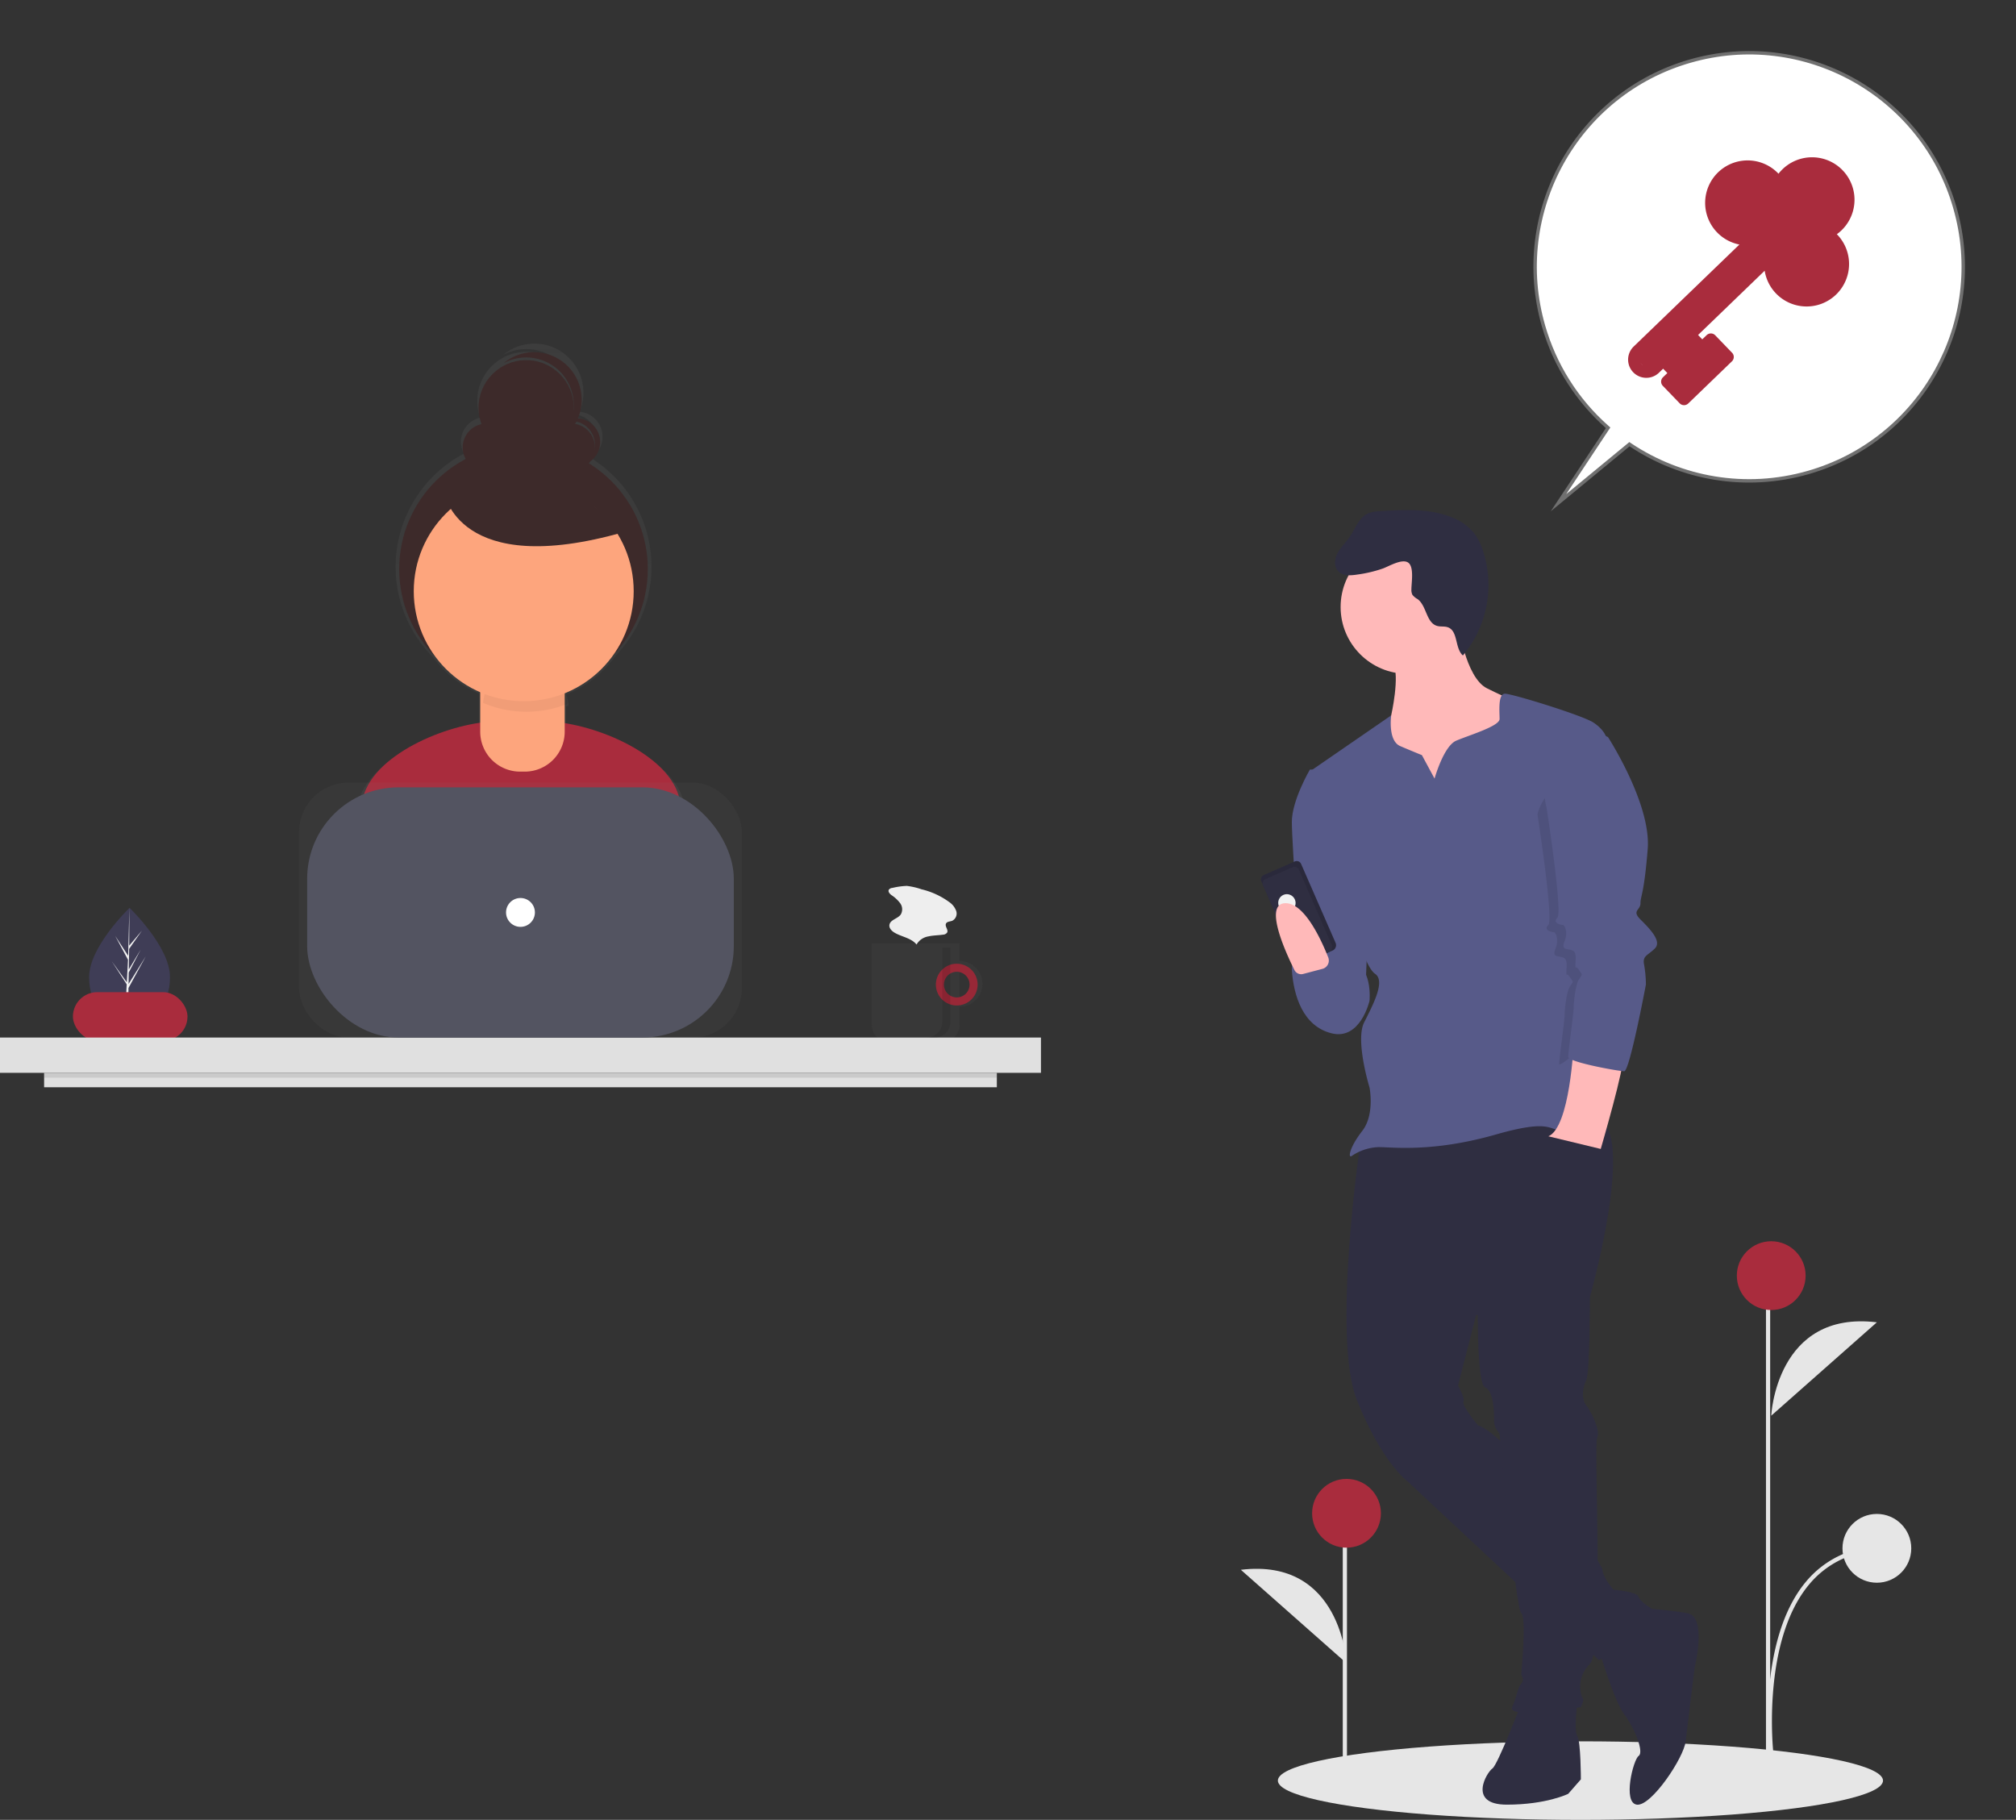 <svg xmlns="http://www.w3.org/2000/svg" xmlns:xlink="http://www.w3.org/1999/xlink" width="591.584" height="534.039" viewBox="0 0 591.584 534.039">
  <rect x="0" y="0" width="591.584" height="534.039" fill="#333333" stroke="none"/>
  <defs>
    <clipPath id="clip-path">
      <rect id="Rectangle_244" data-name="Rectangle 244" width="85.418" height="85.418" transform="translate(0 0)" fill="#a92c3d" stroke="#707070" stroke-width="1"/>
    </clipPath>
    <linearGradient id="linear-gradient" x1="1.226" y1="-0.498" x2="1.226" y2="0.502" gradientUnits="objectBoundingBox">
      <stop offset="0" stop-color="gray" stop-opacity="0.251"/>
      <stop offset="0.535" stop-color="gray" stop-opacity="0.122"/>
      <stop offset="1" stop-color="gray" stop-opacity="0.102"/>
    </linearGradient>
    <linearGradient id="linear-gradient-2" x1="2.956" y1="-10.123" x2="2.956" y2="-9.123" xlink:href="#linear-gradient"/>
    <linearGradient id="linear-gradient-3" x1="0.5" y1="-2.228" x2="0.5" y2="-1.228" xlink:href="#linear-gradient"/>
  </defs>
  <g id="Group_297" data-name="Group 297" transform="translate(-710.144 -4384.167)">
    <g id="Group_264" data-name="Group 264" transform="translate(1074.268 4533.844)">
      <ellipse id="Ellipse_156" data-name="Ellipse 156" cx="88.787" cy="11.522" rx="88.787" ry="11.522" transform="translate(10.861 361.319)" fill="#e6e6e6"/>
      <path id="Path_748" data-name="Path 748" d="M736.713,564.421s4.771,16.433,7.952,20.674,5.831,11.132,4.241,12.192-4.771,13.782-.53,14.313,13.782-13.783,14.313-18.553,2.65-21.734,2.65-21.734,3.711-14.843-2.12-15.9-14.843-1.59-14.843-1.59Z" transform="translate(-632.168 -231.698)" fill="#2f2e41"/>
      <path id="Path_749" data-name="Path 749" d="M693.387,599.519s-6.891,18.023-8.481,19.083-7.422,10.6,4.241,10.6,18.023-3.181,18.023-3.181l3.71-4.241s0-11.132-1.06-12.722,0-9.542,0-9.542Z" transform="translate(-611.106 -249.302)" fill="#2f2e41"/>
      <path id="Path_750" data-name="Path 750" d="M621.185,326.545s-8.482,57.251-1.061,75.8S634.968,426.2,634.968,426.2l56.19,52.48s17.493-9.011,15.9-14.843c0,0-3.711-2.12-4.241-3.711s-7.422-2.12-7.422-2.12-3.18-3.711-3.18-5.831-27.565-39.757-36.577-42.408c0,0-4.771-5.831-4.241-6.891s-1.59-4.771-1.59-4.771l5.3-20.674,33.4-5.3s13.783-48.769,2.12-52.48S621.185,326.545,621.185,326.545Z" transform="translate(-586.083 -141.188)" fill="#2f2e41"/>
      <path id="Path_751" data-name="Path 751" d="M711.582,391.715l1.06,8.481s0,22.264-1.06,24.385-1.59,5.3,0,7.421,4.241,7.422,3.181,9.542,2.12,62.021-2.12,66.262-2.65,9.542-2.12,10.072-.53,2.651-.53,2.651-21.734,3.71-20.144,0,1.59-5.831,2.65-6.892,0-2.65,0-2.65,1.59-16.963,0-18.023-6.361-51.949-6.361-52.479-1.59-1.59-1.59-3.711,0-9.012-2.65-10.072-2.12-27.035-2.12-27.035Z" transform="translate(-610.218 -169.252)" fill="#2f2e41"/>
      <path id="Path_752" data-name="Path 752" d="M654.043,83.888s2.12,15.9,8.481,19.084,10.6,4.771,10.6,4.771l-5.3,18.553-2.12,15.9H641.321l-13.253-10.6,4.241-17.493,2.12-3.18s2.651-11.662.53-15.373S654.043,83.888,654.043,83.888Z" transform="translate(-590.316 -50.67)" fill="#ffb9b9"/>
      <path id="Path_753" data-name="Path 753" d="M632.48,135.539l3.711,6.892s2.65-9.542,6.361-11.132,12.722-4.241,12.722-6.361-.53-7.422,1.59-7.422,22.794,6.361,25.974,8.482,3.711,4.241,3.711,4.241L680.719,191.2s8.481,28.625,5.831,39.758-4.771,12.722-11.132,14.313-2.651-3.711-21.2,1.59-30.215,3.71-34.456,3.71a14.826,14.826,0,0,0-7.952,2.651c-1.06.53-.531-2.651,3.18-7.422s2.12-12.722,2.12-12.722-4.241-13.783-1.59-19.083,6.361-12.192,3.181-14.313-7.422-18.023-7.422-18.023l-11.662-41.347,23.854-16.433s-1.06,7.421,2.65,9.011S632.48,135.539,632.48,135.539Z" transform="translate(-579.354 -63.624)" fill="#575a89"/>
      <path id="Path_754" data-name="Path 754" d="M599.473,153.731h-3.18s-5.3,9.012-5.3,15.373,2.65,42.408,2.65,42.408l15.373,15.9,3.711-12.192,1.06-27.035Z" transform="translate(-576.033 -77.575)" fill="#575a89"/>
      <path id="Path_755" data-name="Path 755" d="M607.947,244.185s-17.493-4.771-16.963,2.65,3.181,16.433,11.662,18.553,11.132-9.542,11.132-9.542S614.838,245.245,607.947,244.185Z" transform="translate(-576.025 -111.838)" fill="#575a89"/>
      <path id="Path_756" data-name="Path 756" d="M720.853,284.8s-1.06,24.385-7.421,27.035l15.372,3.711s7.422-25.445,6.361-26.5S720.853,284.8,720.853,284.8Z" transform="translate(-623.2 -128.064)" fill="#ffb9b9"/>
      <path id="Path_757" data-name="Path 757" d="M577.082,201.493l9.1-3.977a1.4,1.4,0,0,1,1.842.722l10.121,23.168a1.709,1.709,0,0,1-.882,2.249h0l-8.536,3.729a1.709,1.709,0,0,1-2.25-.882h0l-10.12-23.167a1.4,1.4,0,0,1,.722-1.842Z" transform="translate(-570.351 -94.396)" fill="#2f2e41"/>
      <path id="Path_758" data-name="Path 758" d="M577.082,201.493l9.1-3.977a1.4,1.4,0,0,1,1.842.722l10.121,23.168a1.709,1.709,0,0,1-.882,2.249h0l-8.536,3.729a1.709,1.709,0,0,1-2.25-.882h0l-10.12-23.167a1.4,1.4,0,0,1,.722-1.842Z" transform="translate(-570.351 -94.396)" opacity="0.1" style="isolation: isolate"/>
      <path id="Path_759" data-name="Path 759" d="M577.922,203.736l7.937-3.467a1.4,1.4,0,0,1,1.842.722l9.6,21.986a1.708,1.708,0,0,1-.882,2.249h0l-7.369,3.22a1.709,1.709,0,0,1-2.25-.882h0l-9.6-21.985a1.4,1.4,0,0,1,.722-1.842Z" transform="translate(-570.675 -95.457)" fill="#2f2e41"/>
      <ellipse id="Ellipse_157" data-name="Ellipse 157" cx="2.546" cy="2.581" rx="2.546" ry="2.581" transform="translate(10.147 113.946) rotate(-23.598)" fill="#f2f2f2"/>
      <path id="Path_760" data-name="Path 760" d="M722.836,146.7l3.446-5.036S739,161.273,737.944,174.526s-2.12,13.782-2.12,15.9-2.65,2.12,0,4.771,6.361,6.361,4.241,8.481-3.711,2.12-3.181,4.771a35.046,35.046,0,0,1,.531,5.831s-4.506,8.746-6.1,8.746-16.7,14.048-16.7,12.457,1.59-12.722,1.59-14.313.53-6.891,1.59-8.481,1.06-1.06,0-2.65-1.06,0-1.06-1.59.531-3.711-1.06-4.241-3.181,0-2.12-2.65,0-4.771-.53-4.771-3.181-.53-1.59-2.12-3.181-32.335-3.181-32.335S709.054,154.647,722.836,146.7Z" transform="translate(-621.207 -72.925)" opacity="0.1" style="isolation: isolate"/>
      <path id="Path_761" data-name="Path 761" d="M721.081,131.313l9.011,4.241s12.723,19.613,11.662,32.866-2.12,13.782-2.12,15.9-2.65,2.12,0,4.771,6.361,6.361,4.241,8.481-3.711,2.12-3.18,4.771a35.071,35.071,0,0,1,.53,5.831s-4.771,25.444-6.361,25.444-16.433-2.65-16.433-4.241,1.59-12.722,1.59-14.313.53-6.891,1.59-8.481,1.06-1.06,0-2.65-1.06,0-1.06-1.59.53-3.711-1.061-4.241-3.18,0-2.12-2.65,0-4.771-.53-4.771-3.18-.53-1.59-2.12-3.18-32.335-3.18-32.335S707.3,139.264,721.081,131.313Z" transform="translate(-622.367 -68.939)" fill="#575a89"/>
      <path id="Path_762" data-name="Path 762" d="M591.383,238.281a2.222,2.222,0,0,1-2.556-1.153c-2.436-4.87-9.036-19.156-2.883-19.6,5.676-.405,10.732,10.663,12.8,15.891a2.524,2.524,0,0,1-1.42,3.277,2.448,2.448,0,0,1-.287.094Z" transform="translate(-573.106 -102.148)" fill="#ffb9b9"/>
      <ellipse id="Ellipse_158" data-name="Ellipse 158" cx="19.614" cy="19.614" rx="19.614" ry="19.614" transform="translate(29.271 8.834)" fill="#ffb9b9"/>
      <path id="Path_763" data-name="Path 763" d="M625.658,47.007a38.569,38.569,0,0,1-7.54,1.78c-1.932.3-4.192.456-5.55-.951-1.332-1.38-1.116-3.683-.208-5.373s2.364-3.015,3.457-4.592c1.717-2.481,2.731-5.77,5.478-7.02a10.067,10.067,0,0,1,3.565-.666c7.126-.455,14.545-.864,21.145,1.863a15.558,15.558,0,0,1,6.383,4.541,16.948,16.948,0,0,1,2.551,4.946,32.284,32.284,0,0,1-5.808,31c-2.405-2.167-1.359-7.175-4.4-8.279-1-.362-2.128-.11-3.15-.4-3.215-.9-3.053-5.869-5.729-7.865a5.1,5.1,0,0,1-1.524-1.252,3.116,3.116,0,0,1-.3-1.579c-.02-1.861.855-6.588-.92-7.864C631.3,44,627.395,46.38,625.658,47.007Z" transform="translate(-583.981 -29.855)" fill="#2f2e41"/>
      <path id="Path_764" data-name="Path 764" d="M597.66,562.923s-1.442-31.011-31-27.407" transform="translate(-566.66 -224.535)" fill="#e6e6e6"/>
      <path id="Path_765" data-name="Path 765" d="M819.811,444.793s1.442-31.011,31-27.407" transform="translate(-664.179 -179.029)" fill="#e6e6e6"/>
      <path id="Path_766" data-name="Path 766" d="M818.561,585.087c-.037-.327-3.549-32.847,10.668-50.057a28.936,28.936,0,0,1,20.9-10.572l.095,1.226a27.75,27.75,0,0,0-20.04,10.126c-13.884,16.8-10.432,48.816-10.4,49.137Z" transform="translate(-663.54 -220.387)" fill="#e6e6e6"/>
      <rect id="Rectangle_268" data-name="Rectangle 268" width="1.23" height="67.626" transform="translate(29.906 302.298)" fill="#e6e6e6"/>
      <rect id="Rectangle_269" data-name="Rectangle 269" width="1.23" height="135.866" transform="translate(154.091 234.057)" fill="#e6e6e6"/>
      <ellipse id="Ellipse_159" data-name="Ellipse 159" cx="10.093" cy="10.093" rx="10.093" ry="10.093" transform="translate(20.907 284.307)" fill="#a92c3d"/>
      <ellipse id="Ellipse_160" data-name="Ellipse 160" cx="10.093" cy="10.093" rx="10.093" ry="10.093" transform="translate(145.539 214.567)" fill="#a92c3d"/>
      <ellipse id="Ellipse_161" data-name="Ellipse 161" cx="10.093" cy="10.093" rx="10.093" ry="10.093" transform="translate(176.539 294.59)" fill="#e6e6e6"/>
    </g>
    <g id="Union_1" data-name="Union 1" transform="translate(1266.832 4384.167) rotate(74)" fill="#fff">
      <path d="M 114.422 136.175 L 97.58 116.442 L 97.298 116.112 L 96.932 116.345 C 86.888 122.727 75.258 126.1 63.3 126.1 C 54.822 126.1 46.597 124.44 38.855 121.165 C 35.134 119.592 31.545 117.644 28.188 115.375 C 24.863 113.129 21.736 110.549 18.894 107.707 C 16.052 104.865 13.472 101.738 11.225 98.412 C 8.957 95.055 7.009 91.466 5.435 87.745 C 2.16 80.003 0.5 71.779 0.5 63.301 C 0.5 54.822 2.16 46.598 5.435 38.856 C 7.009 35.135 8.957 31.546 11.225 28.189 C 13.472 24.863 16.052 21.736 18.894 18.894 C 21.736 16.052 24.863 13.472 28.188 11.225 C 31.545 8.957 35.134 7.009 38.855 5.435 C 46.597 2.16 54.822 0.5 63.3 0.5 C 71.778 0.5 80.002 2.16 87.744 5.435 C 91.465 7.009 95.054 8.957 98.411 11.225 C 101.737 13.472 104.864 16.052 107.706 18.894 C 110.548 21.736 113.128 24.863 115.375 28.189 C 117.643 31.546 119.591 35.135 121.165 38.856 C 124.439 46.598 126.099 54.822 126.099 63.301 C 126.099 68.011 125.576 72.707 124.543 77.258 C 123.539 81.685 122.045 86.011 120.102 90.118 C 118.195 94.15 115.846 97.993 113.119 101.541 C 110.411 105.063 107.321 108.307 103.934 111.184 L 103.651 111.425 L 103.799 111.765 L 114.422 136.175 Z" stroke="none"/>
      <path d="M 112.626 133.3 L 103.34 111.964 L 103.044 111.284 L 103.61 110.803 C 106.97 107.949 110.036 104.73 112.722 101.236 C 115.428 97.717 117.759 93.904 119.65 89.904 C 121.577 85.83 123.059 81.538 124.056 77.147 C 125.08 72.633 125.599 67.974 125.599 63.301 C 125.599 54.89 123.952 46.731 120.704 39.051 C 119.143 35.36 117.21 31.799 114.96 28.469 C 112.731 25.169 110.172 22.067 107.352 19.248 C 104.533 16.428 101.431 13.868 98.131 11.639 C 94.801 9.389 91.241 7.457 87.549 5.896 C 79.869 2.647 71.711 1 63.3 1 C 54.889 1 46.73 2.647 39.05 5.896 C 35.359 7.457 31.798 9.389 28.468 11.639 C 25.169 13.868 22.067 16.428 19.247 19.248 C 16.428 22.067 13.868 25.169 11.639 28.469 C 9.389 31.799 7.457 35.36 5.895 39.051 C 2.647 46.731 1 54.89 1 63.301 C 1 71.711 2.647 79.87 5.895 87.55 C 7.457 91.242 9.389 94.802 11.639 98.132 C 13.868 101.431 16.428 104.534 19.247 107.353 C 22.067 110.173 25.169 112.732 28.468 114.961 C 31.798 117.211 35.359 119.144 39.05 120.705 C 46.73 123.953 54.889 125.6 63.3 125.6 C 75.163 125.6 86.7 122.254 96.664 115.923 L 97.397 115.457 L 97.96 116.118 L 112.626 133.3 M 116.219 139.05 L 97.2 116.767 C 87.399 122.994 75.772 126.6 63.3 126.6 C 28.34 126.6 1.078158311429434e-05 98.26 1.078158311429434e-05 63.301 C 1.078158311429434e-05 28.341 28.34 1.525878928987368e-06 63.3 1.525878928987368e-06 C 98.259 1.525878928987368e-06 126.599 28.341 126.599 63.301 C 126.599 82.641 117.927 99.954 104.257 111.565 L 116.219 139.05 Z" stroke="none" fill="#707070"/>
    </g>
    <g id="Group_265" data-name="Group 265" transform="matrix(0.985, 0.174, -0.174, 0.985, 1171.728, 4394.649)">
      <g id="Group_254" data-name="Group 254" transform="translate(0)">
        <g id="Mask_Group_60" data-name="Mask Group 60" transform="matrix(0.809, 0.588, -0.588, 0.809, 50.207, 0)" clip-path="url(#clip-path)">
          <g id="key" transform="translate(17.795 0)">
            <g id="Group_252" data-name="Group 252" transform="translate(0 0)">
              <path id="Path_592" data-name="Path 592" d="M37.371,39.15a12.457,12.457,0,1,0,0-24.914c-.045,0-.089,0-.134,0a12.039,12.039,0,0,0,.134-1.781,12.457,12.457,0,0,0-24.914,0,12.037,12.037,0,0,0,.134,1.781c-.045,0-.089,0-.134,0a12.457,12.457,0,1,0,7.118,22.677V80.079a5.339,5.339,0,0,0,10.677,0V78.3h1.78v1.78a1.779,1.779,0,0,0,1.78,1.78H40.93a1.779,1.779,0,0,0,1.78-1.78v-17.8a1.779,1.779,0,0,0-1.78-1.78H33.811a1.779,1.779,0,0,0-1.78,1.78v1.78H30.252V36.913A12.414,12.414,0,0,0,37.371,39.15Zm-8.9,28.473h5.339a1.779,1.779,0,0,0,1.78-1.78V64.064H39.15V78.3H35.591V76.52a1.779,1.779,0,0,0-1.78-1.78H28.473a1.779,1.779,0,0,0-1.78,1.78v3.559a1.78,1.78,0,1,1-3.559,0v-47.5a1.778,1.778,0,0,0-1.265-1.7,1.755,1.755,0,0,0-.514-.076,1.779,1.779,0,0,0-1.482.8,8.9,8.9,0,1,1-7.415-13.8,8.723,8.723,0,0,1,2.115.287,1.809,1.809,0,0,0,1.762-.558A1.777,1.777,0,0,0,16.65,15.7a8.9,8.9,0,1,1,16.527,0,1.78,1.78,0,0,0,2.079,2.379,8.724,8.724,0,0,1,2.115-.287,8.9,8.9,0,1,1-7.415,13.8,1.779,1.779,0,0,0-3.262.983v33.26A1.778,1.778,0,0,0,28.473,67.623Z" fill="#a92c3d"/>
            </g>
          </g>
        </g>
      </g>
      <path id="Path_670" data-name="Path 670" d="M-10137.327,6904.2l4.226,4.394v5.576l-3.042,5.408-1.184,2.2,4.226,3.549,2.534,4.224v5.746l-5.576,5.07-4.731,1.351-9.633-3.548-1.689-6.76-18.926,26.361,3.38,2.535,3.041-1.69,5.07,3.042-10.14,14.533-6.083-3.718,1.689-4.393-3.718-2.2-3.549,4.224-5.069-3.21,28.9-40.725h-6.253l-7.266-4.394v-8.45l3.38-5.745,5.576-1.183,6.422,1.183,1.858,1.69,6.421-7.267h5.746Z" transform="translate(10220.308 -6877.18)" fill="#a92c3d"/>
    </g>
    <g id="Group_268" data-name="Group 268" transform="translate(710.144 4372.224)">
      <path id="Path_767" data-name="Path 767" d="M79.005,483.02c0,8.933-5.311,12.053-11.861,12.053q-.229,0-.455-.006c-.3-.006-.6-.019-.9-.041-5.913-.418-10.506-3.7-10.506-12.005,0-8.6,10.984-19.445,11.812-20.25h0l.048-.047S79.005,474.086,79.005,483.02Z" transform="translate(-29.126 -184.372)" fill="#3f3d56"/>
      <path id="Path_768" data-name="Path 768" d="M74.129,493.706l4.339-6.062-4.35,6.727-.011.7c-.3-.006-.6-.019-.9-.041l.467-8.937,0-.069.008-.013.044-.844-4.36-6.744,4.373,6.111.011.179.353-6.753-3.733-6.968,3.778,5.782.368-14,0-.048v.047l-.061,11.039,3.716-4.377-3.731,5.327-.1,6.046,3.47-5.8-3.485,6.692-.054,3.361,5.037-8.077-5.056,9.249Z" transform="translate(-36.544 -184.372)" fill="#f2f2f2"/>
      <path id="Path_769" data-name="Path 769" d="M309.7,246.993c-3.169-11.5-20.766-19.982-34.5-22.17V219.3q.381-.142.757-.292a12.232,12.232,0,0,0-.66-3.238,33.328,33.328,0,0,0,14.6-11.548,37.547,37.547,0,0,0-7.414-57.884,7.367,7.367,0,0,0-3.294-13.571,14.379,14.379,0,0,0-22.385-16.7,14.375,14.375,0,0,1,21.127,12.694c0,.126-.008.25-.011.376a14.377,14.377,0,1,0-27.87,5.378,7.19,7.19,0,0,0-4.758,10.53,37.55,37.55,0,0,0-9.157,59.719,33.332,33.332,0,0,0,13.542,10.731V224.7c-13.875,1.982-32.148,10.618-35.341,22.406-2.782,10.271-5.752,21.552-7.23,28.175,12.666,8.9,39.245,14.126,55.9,14.126,15.826,0,41.692-4.717,53.986-12.821C315.667,269.308,312.6,257.532,309.7,246.993ZM284.326,140.736c0,.131-.006.261-.012.39a7.19,7.19,0,0,0-5.971-6.677q.209-.354.4-.72A7.191,7.191,0,0,1,284.326,140.736Z" transform="translate(-109.118 0)" fill="url(#linear-gradient)"/>
      <path id="Path_770" data-name="Path 770" d="M264.728,410.3c15.375,0,40.5-4.582,52.448-12.456-1.294-7.07-4.27-18.511-7.091-28.749-3.593-13.039-26.264-22.079-39.79-22.079H257.262c-13.567,0-36.272,9.092-39.819,22.187-2.7,9.979-5.589,20.938-7.024,27.373C222.724,405.227,248.546,410.3,264.728,410.3Z" transform="translate(-110.861 -123.414)" fill="#a92c3d"/>
      <circle id="Ellipse_163" data-name="Ellipse 163" cx="36.475" cy="36.475" r="36.475" transform="translate(117.144 142.455)" fill="#3d2a2a"/>
      <path id="Path_771" data-name="Path 771" d="M300.686,306.181h19.084a2.855,2.855,0,0,1,2.855,2.855h0V328.55A11.724,11.724,0,0,1,310.9,340.274h-1.346a11.724,11.724,0,0,1-11.724-11.724h0V309.036a2.855,2.855,0,0,1,2.855-2.855Z" transform="translate(-156.915 -101.897)" fill="#fda57d"/>
      <path id="Path_772" data-name="Path 772" d="M312.3,326.153a32.161,32.161,0,0,0,11.987-2.31,11.879,11.879,0,0,0-11.85-11.111h-1.016a11.886,11.886,0,0,0-11.835,10.816A32.153,32.153,0,0,0,312.3,326.153Z" transform="translate(-157.838 -105.348)" opacity="0.05" style="isolation: isolate"/>
      <circle id="Ellipse_164" data-name="Ellipse 164" cx="32.27" cy="32.27" r="32.27" transform="translate(121.414 153.166)" fill="#fda57d"/>
      <circle id="Ellipse_165" data-name="Ellipse 165" cx="6.985" cy="6.985" r="6.985" transform="translate(135.77 136.246)" fill="#3d2a2a"/>
      <circle id="Ellipse_166" data-name="Ellipse 166" cx="6.985" cy="6.985" r="6.985" transform="translate(160.604 136.246)" fill="#3d2a2a"/>
      <circle id="Ellipse_167" data-name="Ellipse 167" cx="13.969" cy="13.969" r="13.969" transform="translate(140.426 117.621)" fill="#3d2a2a"/>
      <path id="Path_773" data-name="Path 773" d="M353.145,159.1a6.951,6.951,0,0,0-3.9,1.189,6.981,6.981,0,0,1,6.244,12.368,6.981,6.981,0,0,0-2.346-13.557Z" transform="translate(-184.004 -24.406)" fill="#3d2a2a"/>
      <path id="Path_774" data-name="Path 774" d="M321.348,118.094a13.91,13.91,0,0,0-8.884,3.188A13.968,13.968,0,0,1,327.9,144.4a13.967,13.967,0,0,0-6.556-26.3Z" transform="translate(-164.624 -2.802)" fill="#3d2a2a"/>
      <path id="Path_775" data-name="Path 775" d="M275.472,194.657s3.881,25.611,52.773,11.641l-24.058-20.954Z" transform="translate(-145.135 -38.233)" fill="#3d2a2a"/>
      <rect id="Rectangle_270" data-name="Rectangle 270" width="33.619" height="14.306" rx="7.153" transform="translate(21.399 303.091)" fill="#a92c3d"/>
      <g id="Group_266" data-name="Group 266" transform="translate(255.808 288.797)" opacity="0.7">
        <path id="Path_776" data-name="Path 776" d="M566.432,489.957V484.8H540.658v23.842a5.026,5.026,0,0,0,5.026,5.026h15.722a5.026,5.026,0,0,0,5.026-5.026V503.36a6.7,6.7,0,1,0,.011-13.4Zm0,10.826v-8.248a4.124,4.124,0,1,1,0,8.248Z" transform="translate(-540.658 -484.802)" fill="url(#linear-gradient-2)"/>
      </g>
      <path id="Path_777" data-name="Path 777" d="M586.568,497.4a6.119,6.119,0,1,0,6.119,6.119,6.119,6.119,0,0,0-6.119-6.119Zm0,9.884a3.765,3.765,0,1,1,3.765-3.765h0A3.765,3.765,0,0,1,586.568,507.287Z" transform="translate(-305.815 -202.644)" fill="#a92c3d"/>
      <path id="Path_778" data-name="Path 778" d="M586.568,497.4a6.119,6.119,0,1,0,6.119,6.119,6.119,6.119,0,0,0-6.119-6.119Zm0,9.884a3.765,3.765,0,1,1,3.765-3.765h0A3.765,3.765,0,0,1,586.568,507.287Z" transform="translate(-305.815 -202.644)" opacity="0.1" style="isolation: isolate"/>
      <rect id="Rectangle_271" data-name="Rectangle 271" width="305.463" height="10.355" transform="translate(0 316.41)" fill="#e0e0e0"/>
      <g id="Group_267" data-name="Group 267" transform="translate(87.779 241.605)" opacity="0.7">
        <rect id="Rectangle_272" data-name="Rectangle 272" width="129.904" height="74.804" rx="14.5" fill="url(#linear-gradient-3)"/>
      </g>
      <rect id="Rectangle_273" data-name="Rectangle 273" width="125.197" height="73.424" rx="26.835" transform="translate(90.133 242.986)" fill="#535461"/>
      <circle id="Ellipse_168" data-name="Ellipse 168" cx="4.236" cy="4.236" r="4.236" transform="translate(148.495 275.462)" fill="#fff"/>
      <rect id="Rectangle_274" data-name="Rectangle 274" width="279.576" height="4.236" transform="translate(12.943 326.764)" fill="#e0e0e0"/>
      <rect id="Rectangle_275" data-name="Rectangle 275" width="279.576" height="1.412" transform="translate(12.943 326.764)" opacity="0.1" style="isolation: isolate"/>
      <path id="Path_779" data-name="Path 779" d="M579.318,487.455v21.768a4.589,4.589,0,0,1-4.589,4.589h2.353a4.589,4.589,0,0,0,4.589-4.589V487.455Z" transform="translate(-302.801 -197.403)" opacity="0.1" style="isolation: isolate"/>
      <path id="Path_780" data-name="Path 780" d="M552.2,449.7a1.374,1.374,0,0,0-1.039.528c-.309.56.251,1.191.761,1.575a10.135,10.135,0,0,1,2.578,2.4,3.008,3.008,0,0,1,.141,3.326c-.915,1.241-3.1,1.508-3.309,3.035-.136.981.712,1.817,1.571,2.309,2.12,1.214,4.853,1.538,6.388,3.438a4.952,4.952,0,0,1,3.472-2.384c1.416-.323,2.888-.3,4.324-.517a1.5,1.5,0,0,0,1.193-.633c.4-.815-.742-1.792-.348-2.609.3-.622,1.183-.574,1.828-.823a2.38,2.38,0,0,0,1.185-2.842,5.353,5.353,0,0,0-2.024-2.628,22.68,22.68,0,0,0-8.153-3.769,20.9,20.9,0,0,0-4.333-1A21.664,21.664,0,0,0,552.2,449.7Z" transform="translate(-290.338 -177.195)" fill="#eee"/>
    </g>
  </g>
</svg>
